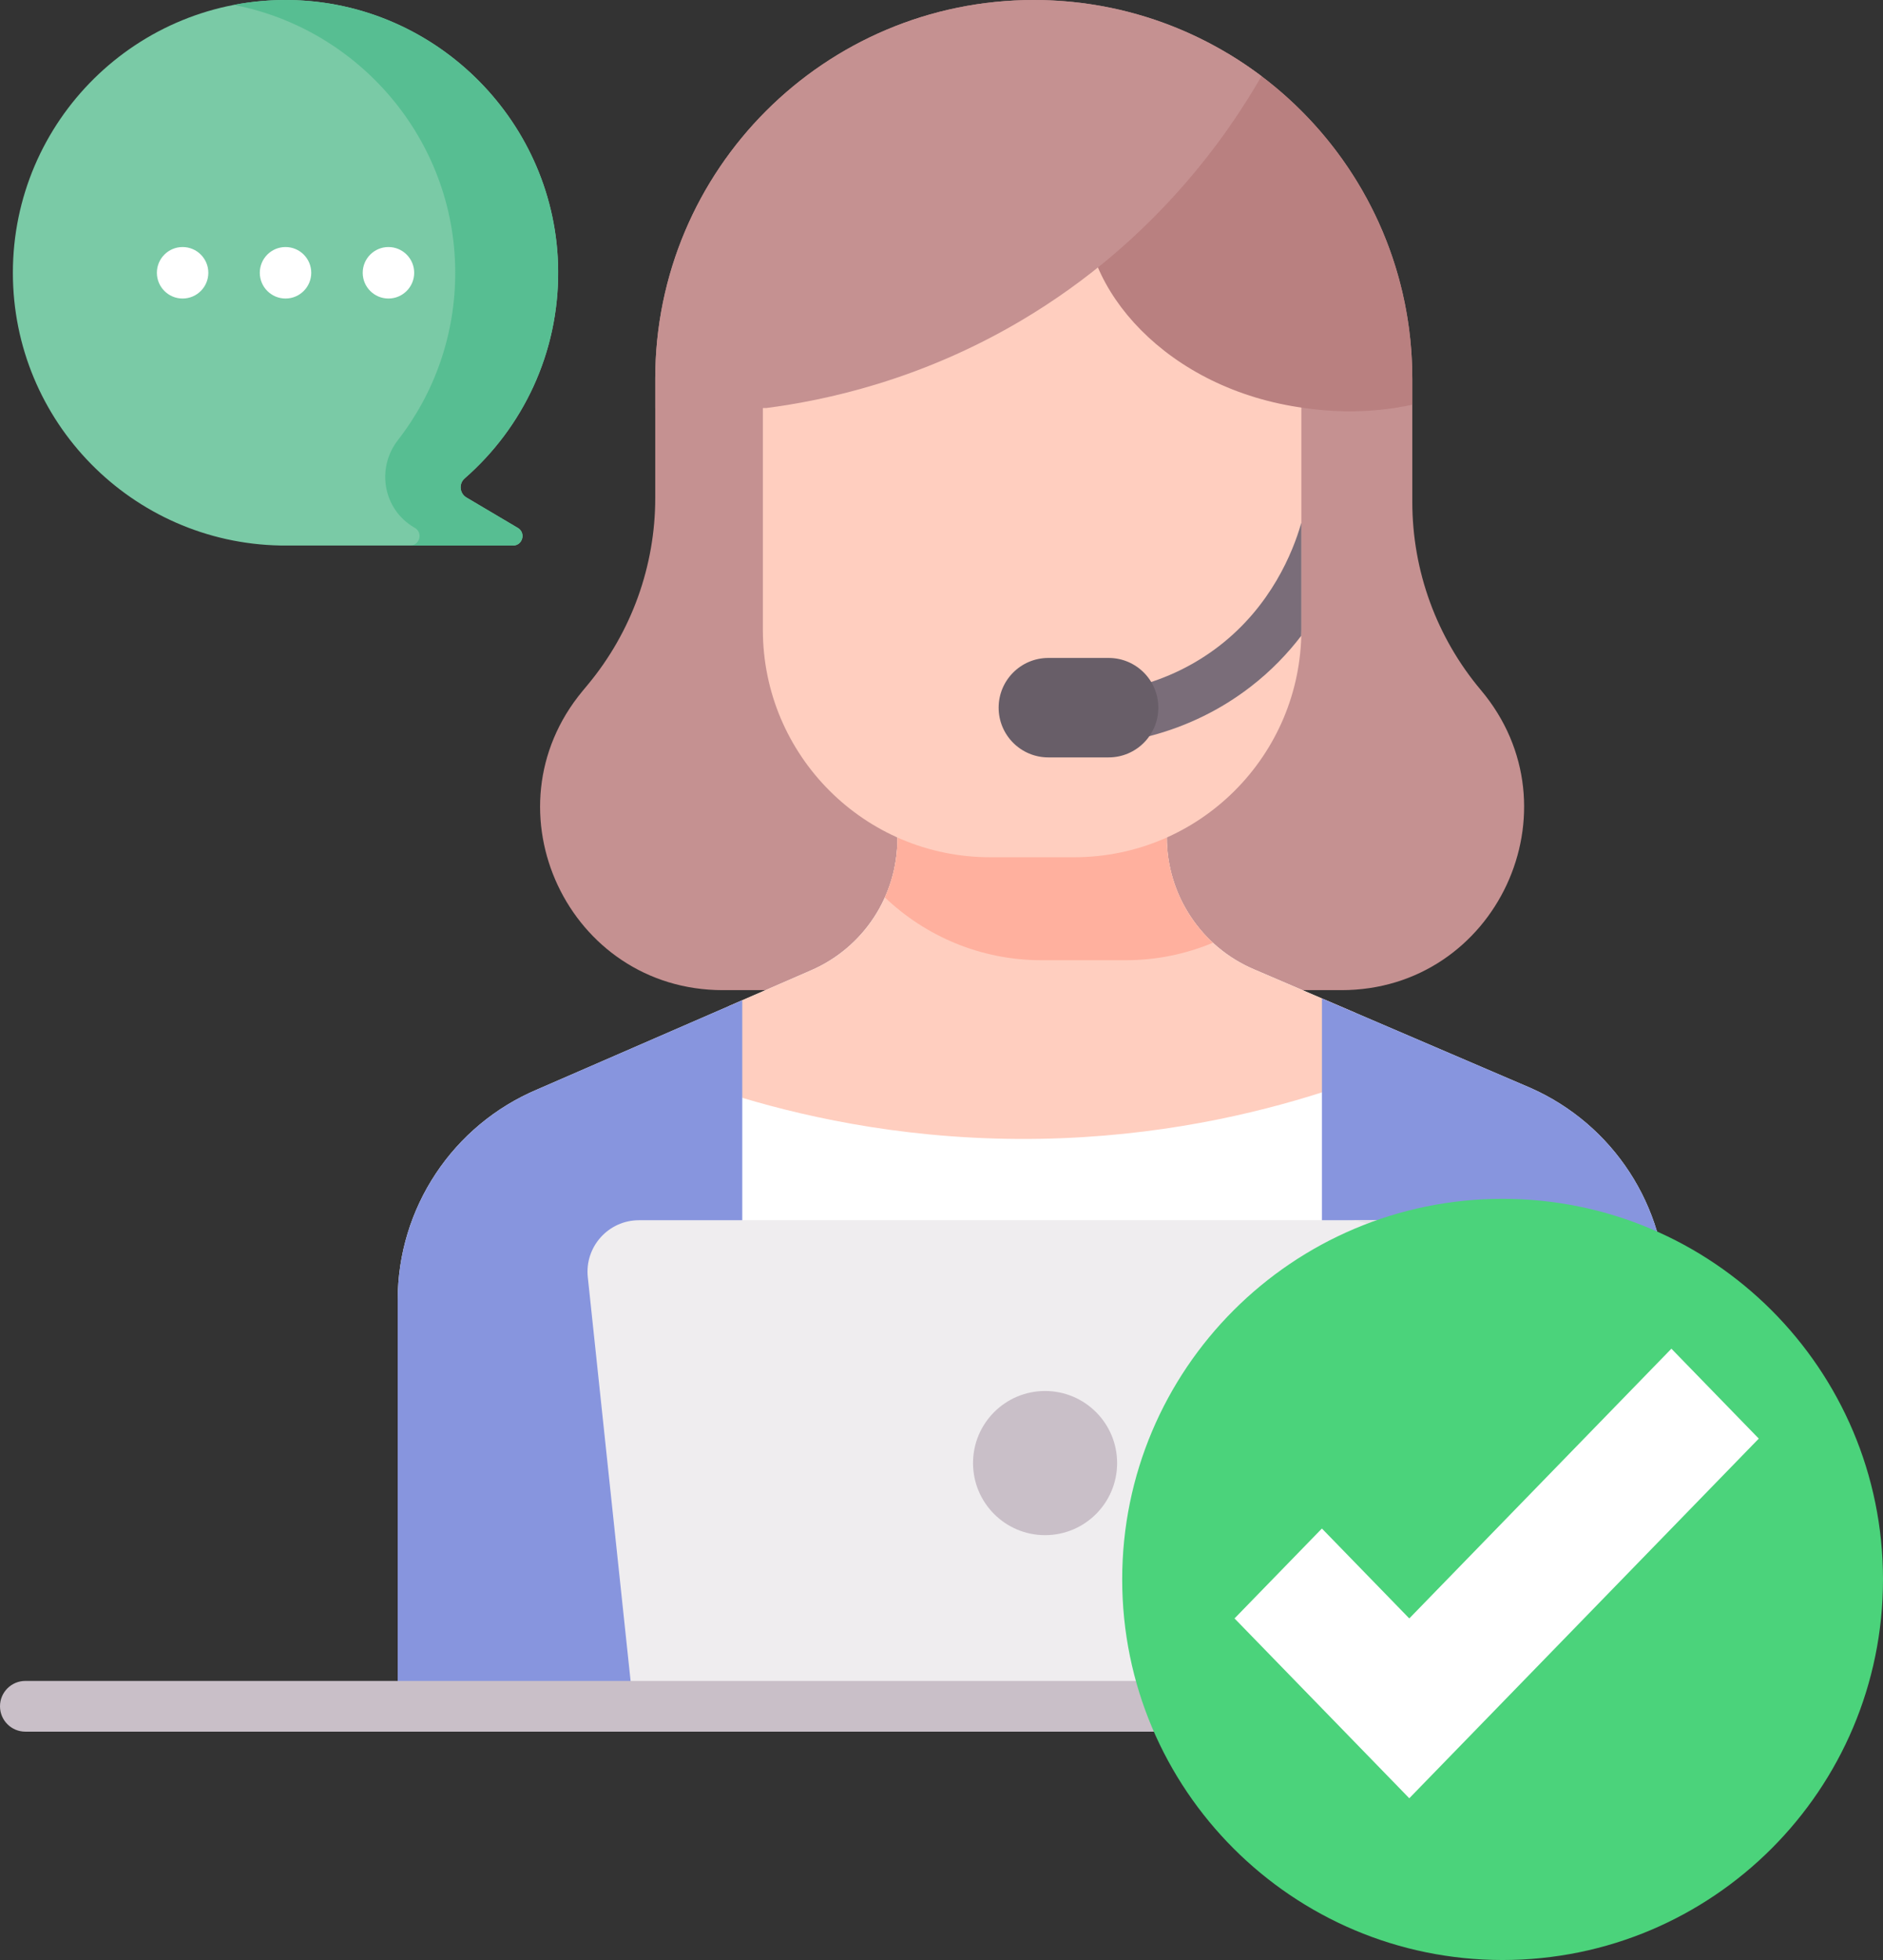 <svg width="99" height="103" viewBox="0 0 99 103" fill="none" xmlns="http://www.w3.org/2000/svg">
<rect x="0" y="0" width="99" height="103" fill="#333333" stroke="none"/>
<path d="M0.677 14.335C0.677 6.348 7.209 -0.114 15.223 0.002C22.985 0.113 29.297 6.479 29.346 14.242C29.374 18.59 27.465 22.492 24.433 25.138C24.113 25.418 24.159 25.927 24.524 26.144L27.225 27.742C27.662 28 27.479 28.67 26.971 28.67L14.74 28.667C6.948 28.522 0.677 22.161 0.677 14.335Z" fill="#7ACAA6"/>
<path d="M27.225 27.742L24.524 26.144C24.16 25.929 24.11 25.42 24.428 25.142C27.495 22.467 29.414 18.509 29.344 14.103C29.224 6.483 23.057 0.228 15.439 0.006C14.358 -0.025 13.304 0.063 12.288 0.258C18.873 1.521 23.891 7.325 23.934 14.242C23.956 17.592 22.827 20.678 20.921 23.128C19.77 24.608 20.144 26.753 21.757 27.708L21.814 27.742C22.246 27.997 22.07 28.654 21.576 28.668L26.971 28.669C27.479 28.67 27.662 28 27.225 27.742Z" fill="#57BE92"/>
<path d="M70.524 52.033H38.004C29.882 52.033 25.437 42.567 30.625 36.317L30.913 35.97C33.199 33.216 34.45 29.751 34.45 26.173V19.902C34.45 8.91 43.36 0 54.351 0C65.343 0 74.253 8.91 74.253 19.902V26.384C74.253 30 75.53 33.499 77.859 36.265C83.111 42.502 78.678 52.033 70.524 52.033Z" fill="#C59191"/>
<path d="M87.618 68.149V89.647H20.91V68.31C20.91 63.48 23.806 59.12 28.256 57.246L39.025 52.565L42.651 50.988C45.402 49.792 47.181 47.078 47.181 44.078V42.687H61.345V44.007C61.345 47.02 63.142 49.744 65.913 50.932L80.478 57.175C84.818 59.099 87.618 63.4 87.618 68.149Z" fill="white"/>
<path d="M39.024 57.691C42.7 58.789 48.109 59.96 54.703 59.845C60.89 59.737 65.969 58.534 69.503 57.405L71.259 53.224L65.912 50.932C63.142 49.744 61.346 47.02 61.346 44.006V42.687H47.182V44.078C47.182 47.078 45.403 49.792 42.652 50.988L38.321 52.871L39.024 57.691Z" fill="#FFCEBF"/>
<path d="M80.477 57.175L69.505 52.472L69.503 52.472V89.647H87.618V68.149C87.618 63.4 84.819 59.098 80.477 57.175Z" fill="#8795DE"/>
<path d="M39.025 52.565V89.647H20.91V68.31C20.91 63.48 23.806 59.12 28.256 57.246L39.025 52.565Z" fill="#8795DE"/>
<path d="M59.173 50.461C60.803 50.461 62.356 50.134 63.771 49.543C62.253 48.142 61.346 46.148 61.346 44.007V42.687H47.182V44.078C47.182 45.162 46.949 46.208 46.522 47.159C48.667 49.203 51.569 50.461 54.765 50.461H59.173V50.461Z" fill="#FFB09E"/>
<path d="M68.42 21.38V33.097C68.42 39.698 63.069 45.049 56.468 45.049H52.06C45.459 45.049 40.108 39.698 40.108 33.097V21.38C40.108 17.086 43.589 13.605 47.883 13.605H60.645C64.939 13.605 68.42 17.086 68.42 21.38Z" fill="#FFCEBF"/>
<path d="M68.42 27.477C68.415 27.493 68.408 27.508 68.403 27.525C67.971 29.017 66.837 31.835 64.097 33.949C62.821 34.933 61.365 35.644 59.771 36.062C59.048 36.252 58.616 36.991 58.806 37.714C58.965 38.322 59.513 38.724 60.114 38.724C60.227 38.724 60.343 38.709 60.458 38.679C62.404 38.168 64.185 37.298 65.749 36.091C66.83 35.258 67.704 34.338 68.412 33.413C68.415 33.308 68.42 33.203 68.42 33.098V27.477H68.42Z" fill="#7A6D79"/>
<path d="M58.288 39.802H55.117C53.674 39.802 52.504 38.632 52.504 37.189C52.504 35.746 53.674 34.576 55.117 34.576H58.288C59.73 34.576 60.9 35.746 60.9 37.189C60.9 38.632 59.73 39.802 58.288 39.802Z" fill="#685E68"/>
<path d="M57.088 10.504C57.392 6.675 61.057 4.134 64.565 2.819C70.368 6.296 74.253 12.644 74.253 19.901V21.27C73.932 21.337 73.613 21.396 73.297 21.443C71.365 21.732 69.719 21.607 68.594 21.443C61.349 20.478 56.721 15.127 57.088 10.504Z" fill="#B98080"/>
<path d="M54.351 0C58.846 0 62.992 1.49 66.323 4.003C64.662 6.895 60.845 12.613 53.689 16.846C48.377 19.988 43.367 21.044 40.283 21.443H34.45V19.901C34.45 8.91 43.36 0 54.351 0V0Z" fill="#C59191"/>
<path d="M76.598 89.647H33.293L30.904 67.115C30.735 65.517 31.988 64.124 33.595 64.124H76.296C77.904 64.124 79.156 65.517 78.987 67.115L76.598 89.647Z" fill="#EFEDEF"/>
<path d="M76.296 64.124H70.885C72.492 64.124 73.745 65.517 73.576 67.115L71.187 89.647H76.598L78.987 67.115C79.156 65.517 77.904 64.124 76.296 64.124Z" fill="#E5E1E5"/>
<path d="M89.667 91H1.333C0.597 91 0 90.403 0 89.667C0 88.931 0.597 88.334 1.333 88.334H89.667C90.403 88.334 91 88.931 91 89.667C91 90.403 90.403 91 89.667 91Z" fill="#C9BFC8"/>
<path d="M54.946 80.674C57.038 80.674 58.733 78.978 58.733 76.886C58.733 74.794 57.038 73.098 54.946 73.098C52.854 73.098 51.158 74.794 51.158 76.886C51.158 78.978 52.854 80.674 54.946 80.674Z" fill="#C9BFC8"/>
<path d="M9.6 15.688C10.347 15.688 10.953 15.082 10.953 14.335C10.953 13.588 10.347 12.982 9.6 12.982C8.853 12.982 8.248 13.588 8.248 14.335C8.248 15.082 8.853 15.688 9.6 15.688Z" fill="white"/>
<path d="M15.012 15.688C15.759 15.688 16.364 15.082 16.364 14.335C16.364 13.588 15.759 12.982 15.012 12.982C14.265 12.982 13.659 13.588 13.659 14.335C13.659 15.082 14.265 15.688 15.012 15.688Z" fill="white"/>
<path d="M20.423 15.688C21.17 15.688 21.776 15.082 21.776 14.335C21.776 13.588 21.17 12.982 20.423 12.982C19.676 12.982 19.07 13.588 19.07 14.335C19.07 15.082 19.676 15.688 20.423 15.688Z" fill="white"/>
<path d="M79 103C90.046 103 99 94.046 99 83C99 71.954 90.046 63 79 63C67.954 63 59 71.954 59 83C59 94.046 67.954 103 79 103Z" fill="#4BD37B"/>
<path d="M87.875 70.875L74.094 85.05L69.5 80.325L64.906 85.05L74.094 94.5L92.469 75.6L87.875 70.875Z" fill="white"/>
</svg>
